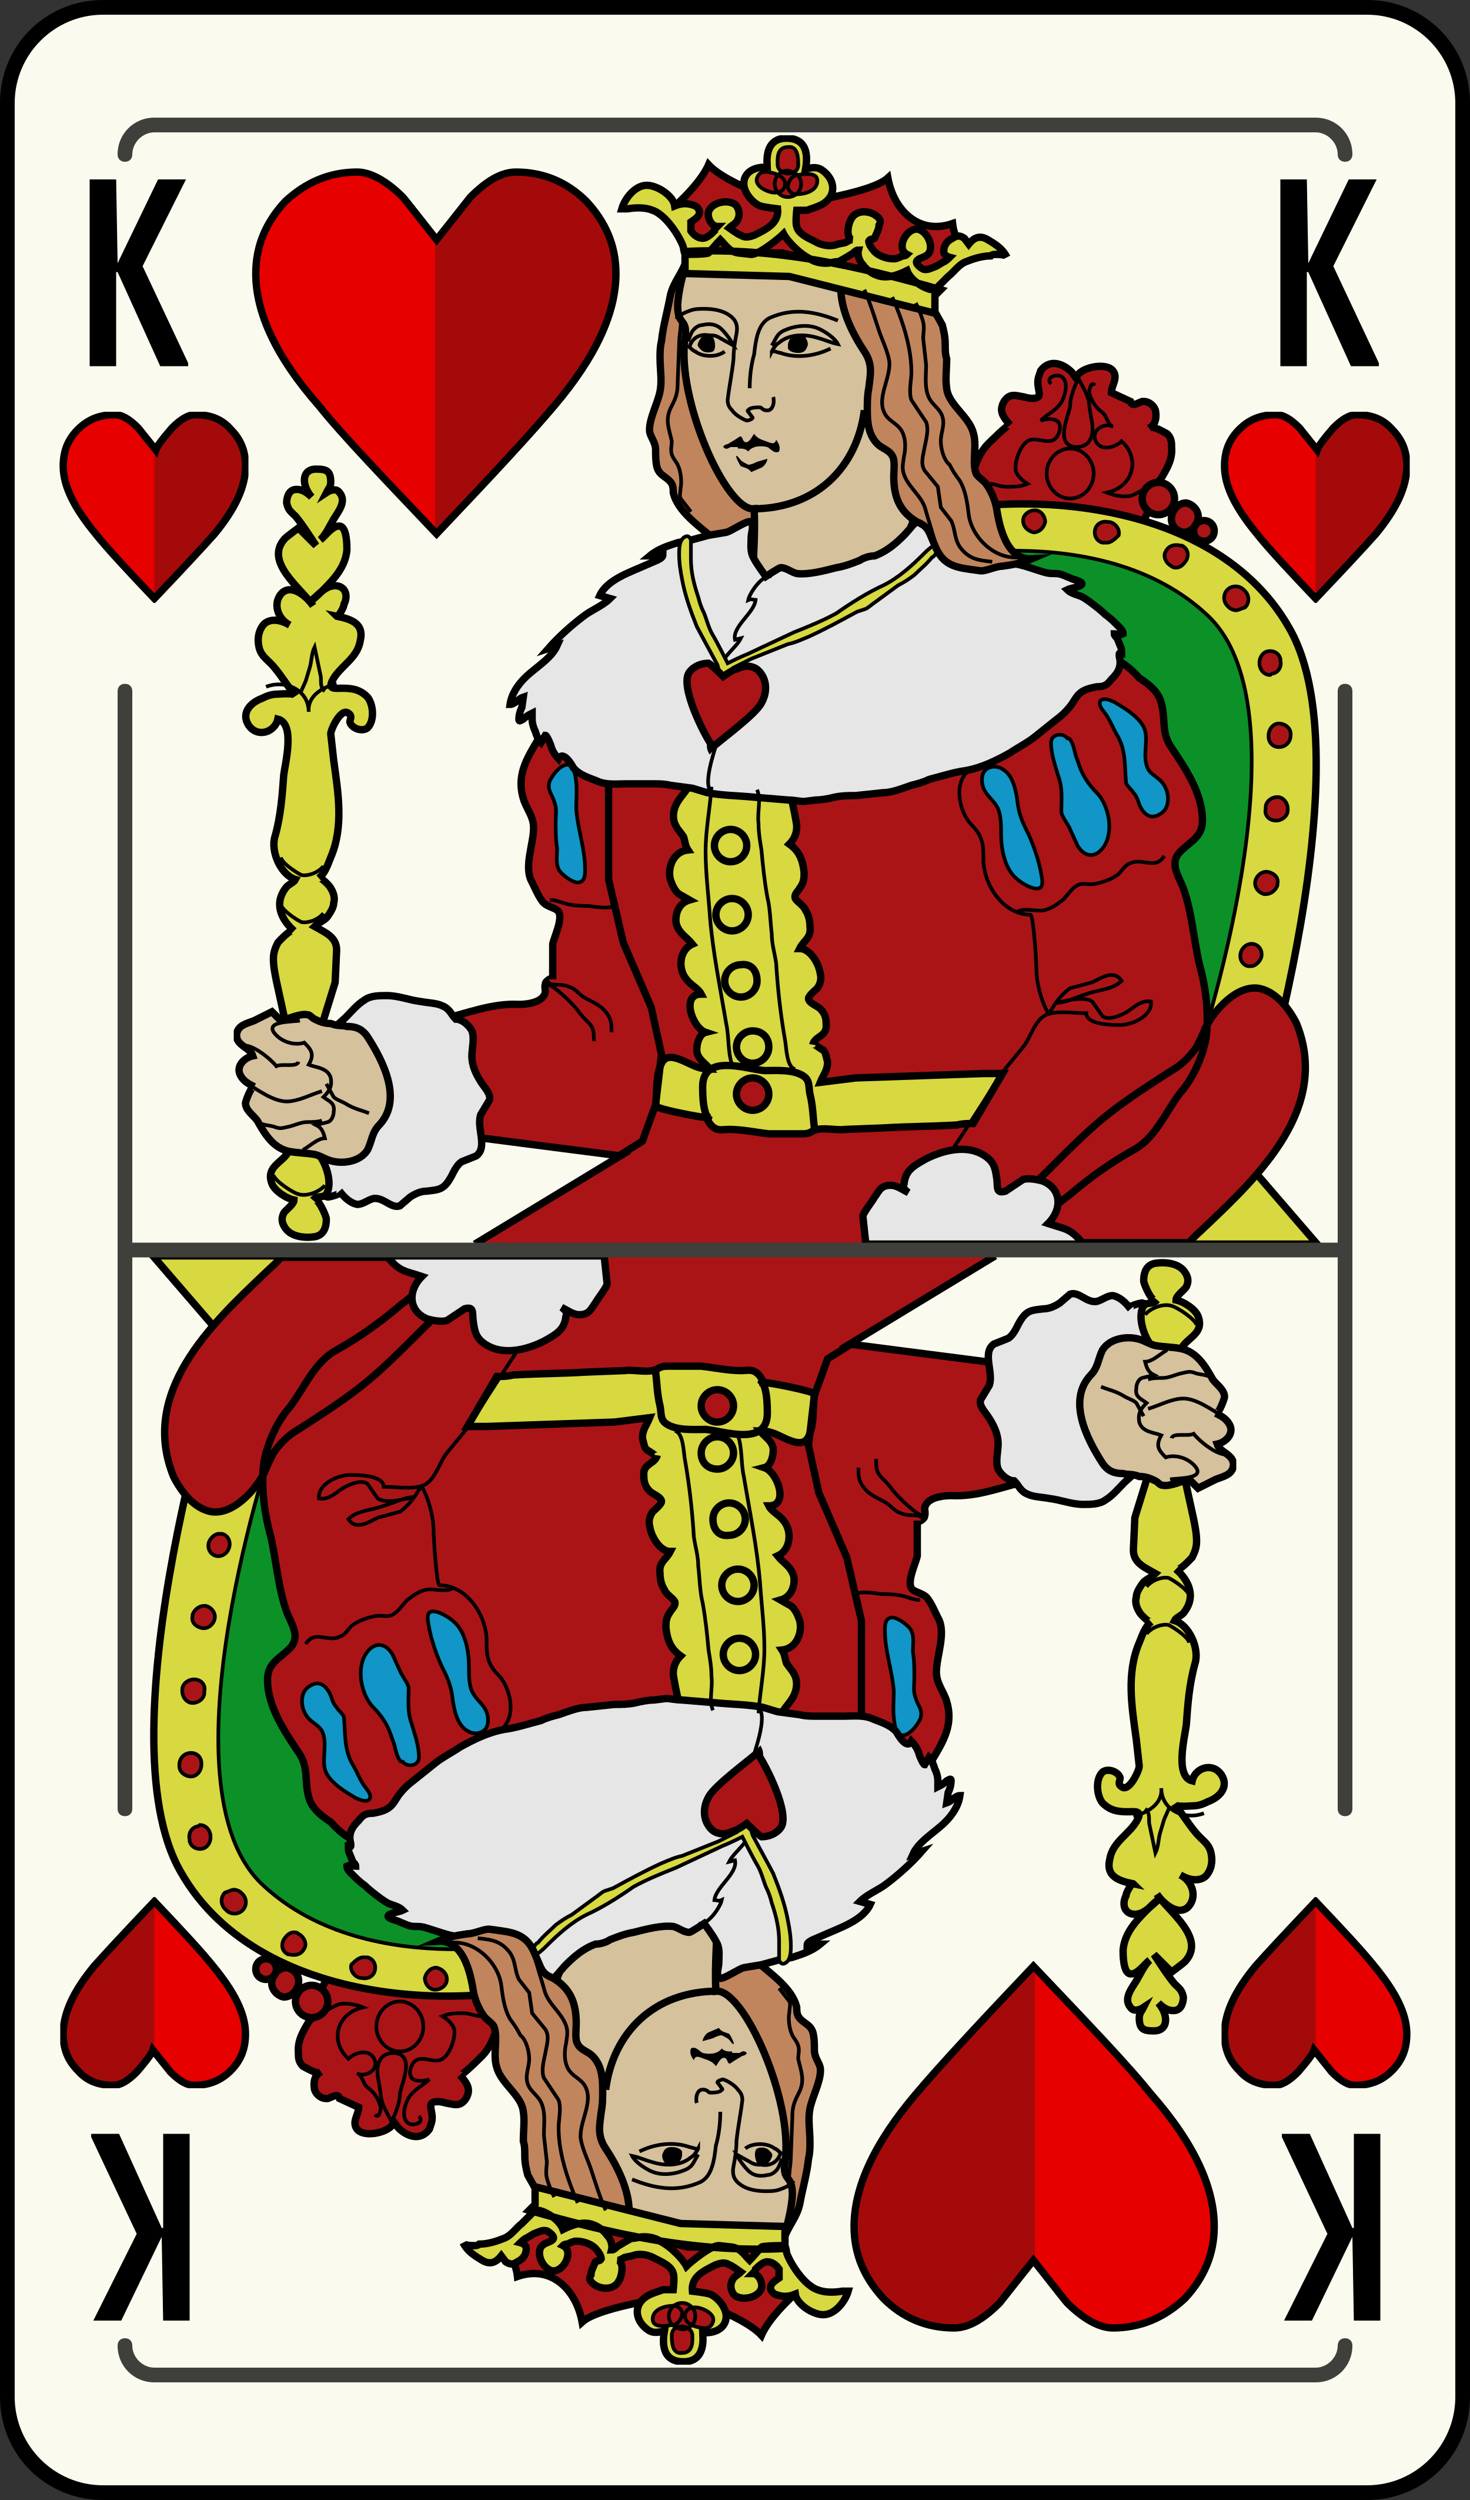 <svg xmlns="http://www.w3.org/2000/svg" xmlns:xlink="http://www.w3.org/1999/xlink" width="100" height="170" viewBox="0 0 100 170"><rect x="0" y="0" width="100" height="170" fill="#333333" stroke="none"/><symbol viewBox="-22.5 -21.4 44.9 42.9"><path fill="#008000" d="M1.9-18.1c-.7.6-1.3 1.2-1.9 2-.6-.8-1.3-1.5-2.1-2.1-.6-.5-1.3-.9-2.1-1.3-1.7-.9-3.5-1.3-5.5-1.3-3.4 0-6.3 1.2-8.7 3.6-2.4 2.4-3.6 5.4-3.6 8.8 0 4.7 2.5 9.7 7.5 14.8 6.7 5.9 11.5 10.7 14.5 14.3 3-3.6 7.8-8.4 14.4-14.3 5-5.1 7.6-10.1 7.6-14.8 0-3.4-1.2-6.4-3.6-8.8-2.4-2.4-5.4-3.6-8.8-3.6-1.9 0-3.7.4-5.4 1.3-.9.3-1.6.8-2.3 1.4z"/><path fill="#055905" d="M0 20.7v-36.9c.6-.7 1.2-1.4 1.9-1.9.7-.6 1.5-1 2.3-1.5 1.7-.9 3.5-1.3 5.4-1.3 3.4 0 6.4 1.2 8.8 3.6 2.4 2.4 3.6 5.4 3.6 8.8 0 4.7-2.5 9.7-7.6 14.8-6.6 6-11.4 10.8-14.4 14.4z"/><path stroke="#000" stroke-miterlimit="10" d="M1.9-18.1c-.7.6-1.3 1.2-1.9 2-.6-.8-1.3-1.5-2.1-2.1-.6-.5-1.3-.9-2.1-1.3-1.7-.9-3.5-1.3-5.5-1.3-3.4 0-6.3 1.2-8.7 3.6-2.4 2.4-3.6 5.4-3.6 8.8 0 4.7 2.5 9.7 7.5 14.8 6.7 5.9 11.5 10.7 14.5 14.3 3-3.6 7.8-8.4 14.4-14.3 5-5.1 7.6-10.1 7.6-14.8 0-3.4-1.2-6.4-3.6-8.8-2.4-2.4-5.4-3.6-8.8-3.6-1.9 0-3.7.4-5.4 1.3-.9.3-1.6.8-2.3 1.4z" fill="none"/></symbol><symbol viewBox="-14 -23.5 28 47"><path fill="#F2F200" d="M10 13c0 5.5-4.5 10-10 10s-10-4.5-10-10v-23h20v23z"/><path fill="#D63403" d="M10-10v23c0 5.5-4.5 10-10 10v-33h10z"/><path fill="#008000" d="M13.5-13.5c0-5.2-6-9.5-13.5-9.5s-13.5 4.3-13.5 9.5 6 5.5 13.5 5.5 13.5-.3 13.5-5.5z"/><path fill="#056605" d="M13.5-13.5c0 5.2-6 5.5-13.5 5.5v-15c7.5 0 13.5 4.3 13.5 9.5z"/><path fill="#4E5DC9" d="M-10-9h20v5h-20z"/><path fill="#384A89" d="M0-9h10v5h-10z"/><path stroke="#000" stroke-miterlimit="10" d="M10-8.9v21.9c0 5.5-4.5 10-10 10s-10-4.5-10-10v-21.9c-2.2-.8-3.5-2.1-3.5-4.6 0-5.2 6-9.5 13.5-9.5s13.5 4.3 13.5 9.5c0 2.5-1.3 3.8-3.5 4.6z" fill="none"/></symbol><symbol viewBox="-29.9 -9.5 29.9 19"><path fill="#F2F200" d="M-22.8-6.9c-1.8 0-3.6.7-4.9 2-1.3 1.3-2 3-2 4.9 0 3.8 3.1 6.9 6.9 6.9h13.6v-13.8h-13.6z"/><path fill="#D63403" d="M-9.2-6.9h-13.6c-3.8 0-6.9 3.1-6.9 6.9h20.5v-6.9z"/><path fill="#008000" d="M-6.8-9.3c3.6 0 6.5 4.2 6.5 9.3s-2.9 9.3-6.5 9.3-3.8-4.2-3.8-9.3.2-9.3 3.8-9.3z"/><path fill="#056605" d="M-6.8-9.3c-3.6 0-3.8 4.2-3.8 9.3h10.3c.1-5.1-2.9-9.3-6.5-9.3z"/><path fill="#4E5DC9" d="M-9.9 6.9v-13.8h-3.4v13.8z"/><path fill="#384A89" d="M-9.9 0v-6.9h-3.4v6.9z"/><path stroke="#000" stroke-width=".5" stroke-miterlimit="10" d="M-9.9-6.9h-12.9c-3.8 0-6.9 3.1-6.9 6.9s3.1 6.9 6.9 6.9h12.9c.5 1.5 1.4 2.4 3.1 2.4 3.6 0 6.5-4.2 6.5-9.3s-2.9-9.3-6.5-9.3c-1.7 0-2.6.9-3.1 2.4z" fill="none"/></symbol><symbol viewBox="-22.5 -21.4 44.9 42.9"><path fill="#008000" d="M1.9-18.1c-.7.6-1.3 1.2-1.9 2-.6-.8-1.3-1.5-2.1-2.1-.6-.5-1.3-.9-2.1-1.3-1.7-.9-3.5-1.3-5.5-1.3-3.4 0-6.3 1.2-8.7 3.6-2.4 2.4-3.6 5.4-3.6 8.8 0 4.7 2.5 9.7 7.5 14.8 6.7 5.9 11.5 10.7 14.5 14.3 3-3.6 7.8-8.4 14.4-14.3 5-5.1 7.6-10.1 7.6-14.8 0-3.4-1.2-6.4-3.6-8.8-2.4-2.4-5.4-3.6-8.8-3.6-1.9 0-3.7.4-5.4 1.3-.9.3-1.6.8-2.3 1.4z"/><path fill="#055905" d="M0 20.7v-36.9c.6-.7 1.2-1.4 1.9-1.9.7-.6 1.5-1 2.3-1.5 1.7-.9 3.5-1.3 5.4-1.3 3.4 0 6.4 1.2 8.8 3.6 2.4 2.4 3.6 5.4 3.6 8.8 0 4.7-2.5 9.7-7.6 14.8-6.6 6-11.4 10.8-14.4 14.4z"/><path stroke="#000" stroke-miterlimit="10" d="M1.9-18.1c-.7.6-1.3 1.2-1.9 2-.6-.8-1.3-1.5-2.1-2.1-.6-.5-1.3-.9-2.1-1.3-1.7-.9-3.5-1.3-5.5-1.3-3.4 0-6.3 1.2-8.7 3.6-2.4 2.4-3.6 5.4-3.6 8.8 0 4.7 2.5 9.7 7.5 14.8 6.7 5.9 11.5 10.7 14.5 14.3 3-3.6 7.8-8.4 14.4-14.3 5-5.1 7.6-10.1 7.6-14.8 0-3.4-1.2-6.4-3.6-8.8-2.4-2.4-5.4-3.6-8.8-3.6-1.9 0-3.7.4-5.4 1.3-.9.3-1.6.8-2.3 1.4z" fill="none"/></symbol><symbol viewBox="-15.5 -15.7 31.1 31.3"><path fill="#E60000" d="M2.9 13c1.4 1.4 2.6 2.1 3.8 2.1 2.3 0 4.3-.8 5.9-2.5 1.6-1.7 2.5-3.7 2.5-6 0-3.3-1.7-7-5.2-11-2-2.3-5.3-5.9-9.9-10.6-4.6 4.7-7.8 8.3-9.8 10.6-3.5 4.1-5.2 7.7-5.2 11 0 2.3.8 4.3 2.5 6 1.7 1.6 3.7 2.5 6 2.5 1.2 0 2.4-.7 3.8-2.1.1-.1 1-1.3 2.8-3.5.4.6 1.4 1.8 2.8 3.5z"/><path fill="#A50A0A" d="M6.7 15.1c-1.2 0-2.4-.7-3.8-2.1-1.4-1.7-2.4-2.9-2.9-3.5v-24.5c4.6 4.7 7.9 8.3 9.9 10.6 3.5 4.1 5.2 7.7 5.2 11 0 2.3-.8 4.3-2.5 6-1.7 1.7-3.6 2.5-5.9 2.5z"/><path stroke="#000" stroke-miterlimit="10" d="M2.9 13c1.4 1.4 2.6 2.1 3.8 2.1 2.3 0 4.3-.8 5.9-2.5 1.6-1.7 2.5-3.7 2.5-6 0-3.3-1.7-7-5.2-11-2-2.3-5.3-5.9-9.9-10.6-4.6 4.7-7.8 8.3-9.8 10.6-3.5 4.1-5.2 7.7-5.2 11 0 2.3.8 4.3 2.5 6 1.7 1.6 3.7 2.5 6 2.5 1.2 0 2.4-.7 3.8-2.1.1-.1 1-1.3 2.8-3.5.4.6 1.4 1.8 2.8 3.5z" fill="none"/></symbol><symbol id="c" viewBox="-6.5 -6.5 12.9 13"><path fill="#E60000" d="M1.2 5.4c.6.6 1.1.9 1.6.9 1 0 1.8-.3 2.4-1 .7-.7 1-1.5 1-2.5 0-1.4-.7-2.9-2.1-4.6-.8-.9-2.2-2.4-4.1-4.4-1.9 2-3.2 3.4-4 4.4-1.4 1.7-2.2 3.2-2.2 4.6 0 1 .3 1.8 1 2.5s1.5 1 2.5 1c.5 0 1-.3 1.6-.9l1.2-1.5c.1.3.5.8 1.1 1.5z"/><path fill="#A50A0A" d="M2.8 6.3c-.5 0-1-.3-1.6-.9-.6-.7-1-1.2-1.2-1.4v-10.2c1.9 2 3.3 3.4 4.1 4.4 1.4 1.7 2.1 3.2 2.1 4.6 0 1-.3 1.8-1 2.5-.7.6-1.5 1-2.4 1z"/><path stroke="#000" stroke-width=".5" stroke-miterlimit="10" d="M1.2 5.4c.6.6 1.1.9 1.6.9 1 0 1.8-.3 2.4-1 .7-.7 1-1.5 1-2.5 0-1.4-.7-2.9-2.1-4.6-.8-.9-2.2-2.4-4.1-4.4-1.9 2-3.2 3.4-4 4.4-1.4 1.7-2.2 3.2-2.2 4.6 0 1 .3 1.8 1 2.5s1.5 1 2.5 1c.5 0 1-.3 1.6-.9l1.2-1.5c.1.3.5.8 1.1 1.5z" fill="none"/></symbol><symbol id="b" viewBox="-37.1 -37.9 74.3 75.7"><g><path fill="#E60000" d="M-21 33.6c1.1 1.1 2.1 1.7 3.1 1.7 1.9 0 3.5-.7 4.8-2 1.3-1.4 2-3 2-4.9 0-2.7-1.4-5.7-4.2-9-1.6-1.9-4.3-4.8-8-8.7-3.7 3.9-6.4 6.7-8 8.7-2.9 3.3-4.3 6.3-4.3 9 0 1.9.7 3.5 2 4.9 1.4 1.3 3 2 4.9 2 .9 0 2-.6 3.1-1.7.1-.1.8-1 2.3-2.9.4.5 1.2 1.5 2.3 2.9z"/><path fill="#A50A0A" d="M-17.9 35.3c-.9 0-2-.6-3.1-1.7-1.1-1.4-1.9-2.4-2.4-2.9v-20c3.8 3.9 6.4 6.7 8 8.7 2.8 3.3 4.2 6.3 4.2 9 0 1.9-.7 3.5-2 4.9-1.2 1.3-2.8 2-4.7 2z"/><path stroke="#000" stroke-width=".5" stroke-miterlimit="10" d="M-21 33.6c1.1 1.1 2.1 1.7 3.1 1.7 1.9 0 3.5-.7 4.8-2 1.3-1.4 2-3 2-4.9 0-2.7-1.4-5.7-4.2-9-1.6-1.9-4.3-4.8-8-8.7-3.7 3.9-6.4 6.7-8 8.7-2.9 3.3-4.3 6.3-4.3 9 0 1.9.7 3.5 2 4.9 1.4 1.3 3 2 4.9 2 .9 0 2-.6 3.1-1.7.1-.1.8-1 2.3-2.9.4.5 1.2 1.5 2.3 2.9z" fill="none"/><path fill="#AB1417" stroke="#000" stroke-width=".5" d="M24.7 19.7h.1c.4 0 .7-.3.8-.6.1-.5 0-1-.4-1.2.2.2 1-.3 1.2-.4.3-.3.3-.6.3-.9.1-1.1-.6-1.8-1-2.7-.3-.6-.4-1.1-.6-1.7l-.7-1.4c-.1-.3-.2-.5-.2-.8-.3-.1-.7.2-1 .3l-.9.2c-.5.2-1 .3-1.6.5h-8.5l.2.8c.3 1.1.5 2.3.9 3.4.2.6.5 1.2.9 1.6.1.1 1.4 1.4 1.5 1.3-.4.5-.8.9-.4 1.6.4.6.8.4 1.4.3.3-.1 1-.2 1 .2 0 .2-.1.5-.1.8 0 .3.1.5.2.8.6.8 1.5.5 2.1-.1l.3-.4c.2.7 2 1.1 2.5.5.4-.5-.1-1-.1-1.5l1.3-.6c.1-.4.5-.1.8 0z"/><path fill="#D8D841" stroke="#000" stroke-width=".5" d="M31.6-31.8l5-5.8h-14.4s-22.4 45.5-15.6 48.5c6.8 3.1 22.6 3.1 28.1-6.6 5.5-9.5-3.1-36.1-3.1-36.1z"/><path fill="#0B9128" stroke="#000" stroke-width=".25" stroke-miterlimit="10" d="M28.3-25.3l-19.2 34.1s12.7 3.2 20-3.6c7.3-6.7-.8-30.5-.8-30.5z"/><path fill="#AB1417" stroke="#000" stroke-width=".5" d="M29-22.9c.6 1.2 2.1 2.9 3.6 2.7 1.2-.2 2.1-1.4 2.6-2.4 2.3-5.7-2.5-10.3-6.2-13.8-.4-.4-.8-.7-1.1-1.1h-14.8c.2 0 .8.8 1 .9l2.5 2.4c2 1.8 3.8 3.9 6 5.6 1.3 1 2.7 1.9 4.1 2.8.7.4 1.2.9 1.7 1.6.2.4.4.8.6 1.3zM-20.7-37.6l9.9 6-13.2 1.7v7.3l1.1.3c1.7.4 3.4 1.1 5.2 1 .5 0 1.4.1 1.7.6.2.3 0 .5.1.8 0 .2.5.5.5.3v2.4c.1.5.7 1.7.4 2.2-.2.3-.8.3-1.1.7-.3.4-.5.9-.7 1.3-.6 1 .1 2.6.1 3.7 0 .8-.5 1.3-.7 2-.6 2 .7 3.3 1.5 4.9l.8 1.5c.1.1.4.8.5.8.1 0 28.1 6.2 28.1 6.2l2.9-1.3c1.7-.8 3.5-1.7 5.3-2.2 1.2-.3 2-.8 2.8-1.7.6-.4 1.3-.9 1.5-1.7.3-1.1 0-1.9.6-2.9 1-1.5 2.2-3.2 2.2-5.1 0-1.1-.8-1.4-1.5-2.1-.8-.8-.1-1.7.2-2.5.6-1.7.7-3.5 1.1-5.2.4-1.4.6-3 .5-4.5-.1-1.4-.9-3.2-1.8-4.2-1-1.3-1.7-3.1-3.2-3.9-1.6-.9-3-1.9-4.4-3.1-.7-.5-1.4-1.2-2.2-1.6l-1.5-1.7"/><path fill="#D8D841" stroke="#000" stroke-width=".5" d="M-5.9-5.9l5.8 1.3c.4.1 1.3-4.2 1.3-4.6 0-.5-.2-.9-.5-1.2.7-.5.9-1.1 1-1.9 0-.4 0-.7-.3-1.1-.1-.2-.4-.4-.3-.7.1-.2.6-.5.7-.8.2-.3.3-.7.3-1.1.1-.8-.4-.9-.7-1.5.7 0 1.3-1 1.4-1.7.1-.4 0-.7-.2-1-.1-.1-.6-.5-.6-.7 0-.3.6-.5.8-.7.3-.3.4-.6.4-1 .1-.9-.7-.8-.9-1.4 0 .1.6-.4.7-.4.2-.2.2-.5.3-.8 0-.6-.3-.9-.5-1.4l2.4.3 2.9.1 5.8.2h1.3l-2-3.4c-.4 0-.7 0-1.1-.1-1.7-.1-3.4-.1-5-.2l-2.6-.1c-.6-.1-1.6.2-2.2-.1-.3-.2-.5-.2-.8-.2h-2.2c-.9.1-1.8.3-2.7.3-.4 0-.7-.1-1 .1-.2.1-.5.5-.5.7-.4 0-3.5.6-3.5.8.1.9 0 2.1.4 2.9.3.6.9.4 1.4.2.7-.3 1.1-.6 1.9-.6-.3.4-.9.7-.9 1.3 0 .5.2 1.1.6 1.2-.9.3-1.7 2.6-.3 2.6-.2.4-.7.6-1 1-.6.7-.5 2 .4 2.4-.4.5-.9.7-1.1 1.4-.1.7.2 1.4.9 1.6l-.7.4c-.3.2-.5.7-.6 1-.2.8.2 1.9 1.2 2-.2.3-.2.6-.3.9-.2.3-.4.5-.5.7-.3.5-.2 1.1 0 1.5.2.4.5.7.7 1 .1.1.3.8.4.8z"/><path fill="#1196C7" stroke="#000" stroke-width=".25" d="M-14.4-5c.2 0 .4-.2.5-.6.2-.8.1-1.6.1-2.4.1-1.4.6-2.7.6-4.1 0-.4 0-.8-.4-.9-.4-.1-1.3.6-1.4.9-.2.4-.1 1-.1 1.4-.1.6-.1 1.2-.1 1.8 0 .5.1.9-.1 1.4-.2.6-.5.8-.3 1.4.3.6.8 1.1 1.2 1.1zM14.3-5.2c.2.1.6.1.9-.1.7-.4.9-1.4 1-2.1.1-1 .4-1.6.8-2.4.4-.9.8-2.1.9-3.1.1-1.1-1.4-.2-1.8.2-.8.7-1 2.1-1 3 0 .6 0 1.2-.2 1.7-.4.8-1.1 1-1.1 2 0 .4.2.7.5.8zM19.8-3.3c.3-.4.3-1 .5-1.4.3-1 .7-1.6 1.4-2.3.6-.7.9-1.9.7-2.8-.2-1.1-1.3-2-2.1-.7l-.5 1.1c-.1.3-.6.9-.6 1.2 0 .8.1 1.6-.2 2.4-.2.7-.5 1.5-.5 2.3 0 .6.8.7 1.1.3.2 0 .2-.1.2-.1zM22.7-.7c.1 0 .2-.1.2-.1.7-.4 1.8-1.1 2-1.9.2-.8-.2-1.8.2-2.6.3-.5.9-.6 1.2-1.3.2-.4.3-1.3-.3-1.7-.7-.5-1.2-.1-1.5.6-.1.3-.2.6-.4.8-.1.2-.5.5-.5.7-.1 1.1 0 2.2-.6 3.2-.3.5-.5 1.1-.9 1.6-.6.7-.2 1.1.6.7z"/><path fill="#C1855D" stroke="#000" stroke-width=".5" stroke-miterlimit="10" d="M-8 23.8c-.1-.4-.1-.8-.1-1.1 0-1 .2-1.8-.1-2.7-.2-.7-.7-1.7-.6-2.4.1-.4.4-.7.4-1.2 0-.4 0-.8.1-1.2.2-.6.7-.6 1-1.1.1-.2.1-.4.1-.6.3-1.3 1.8-2.3 2.7-3.1l3.9.5c-.2 0-1.8 5.8-1.9 6.2l-3.1 9.9-.7 2.3c-.3-.9-.9-1.5-1.1-2.4-.2-1.1-.5-2.1-.6-3.1z"/><path fill="#D6C19D" stroke="#000" stroke-width=".5" stroke-miterlimit="10" d="M7 6.4s-8.7-.8-8.8-.8c-.1 0 0 1.4 0 1.4 0 1.8.2 3.6.1 5.4-1.9-.2-5.3 7.5-4.7 11.6.2 1.4-.5.8-.5 2.2 0 .7.3 2 .5 2.6.4 1.3.9 1.1 2.1 1.3l5.8.7c.2 0 3.6.5 3.6.4 0-.2 4-19.7 4-19.7l-2.1-5.1z"/><path fill="#E6E6E6" stroke="#000" stroke-width=".5" stroke-miterlimit="10" d="M5.5 8.9c-.5-.2-1-.4-1.6-.5-.8-.2-1.9-.5-2.7-.4-.4.1-.7.4-1.1.4-.1 0-1-.6-1-.6s-.6.8-.8 1.2c-.3.5-.2.9-.2 1.5 0 .2.2.8 0 1-.2.2-1.3-.6-1.7-.7l-1.2-.2-1.1-.3c-.3-.1-.6-.1-1-.2-.6-.2-1.3-.4-1.9-.9.3 0 .8.1.9.1 0-.2-.2-.3-.4-.4l-.7-.3c-1.1-.5-2.7-1-3.2-2.1l.7-.2c-.5-.5-1.3-.8-1.8-1.2-.8-.6-1.7-1.4-2.4-2.2l.6.2c-.4-.9-1.5-1.5-2.2-2.2-.5-.5-.9-1.1-1-1.8.3 0 .6.4.9.5l-.1-.7c-.1-.2-.2-.5-.2-.8 0-.2.1-.1.3 0 .2.2.4.3.6.4v-.4c0-.3.1-.6.2-.8.1-.3.2-.6.4-.8l.3.5c.1 0 .4-.7.4-.8.1-.3.3-.6.5-.8.3.6.9-.4 1-.6.4-.5 1.1-.7 1.6-.9.6-.3 1.4-.2 2-.2h1.8c.4 0 .8 0 1.2-.1l1.5-.2 1-.3c1-.2 2.1-.2 3.1-.3l2.4-.2c.4 0 .8-.1 1.1-.1l.8.1c.4 0 .9.1 1.3.2.5.1.9.1 1.4.1l1.9.2c.6 0 1.3.3 1.9.5.4.1.8.2 1.2.4.8.2 1.7.5 2.5.6 1.1.2 2.1.7 3 1.2.6.4 1.2.7 1.7 1.1l1.5 1.2c.4.3.7.6 1 1 .2.3.3.5.5.7.3.3.7.4 1.2.5.5 0 .7.1 1 .5.4.4.6.7.6 1.2 0 .2-.2.7.1.6 0 .2 0 .3-.1.5l-.2.5c-.1.1-.2.2-.2.3.2 0 .4-.1.6 0 0 .2-.2.4-.3.5-.3.3-.6.6-.9.8-.3.3-.7.6-1.1.9-.3.2-.4.3-.7.4-.3.1-.6.2-.8.4.2.1 1 .2 1 .4s-.7.3-.8.4c-.3.1-.6.3-1 .3-.3 0-.5 0-.8.1-.7.2-1.4.5-2.2.6l-.8.1c-.6.1-1.2.4-1.7.6-.2.1-.5.2-.7.2-.1 0-.2 0-.3.1l-1.8 1.6c-.2.2-.6.5-.9.4-.3-.1-.8-.8-1.1-1.1-.6-.6-1.2-1.1-2-1.4-.3 0-.7-.1-1-.3z"/><path stroke="#000" stroke-width=".25" d="M-4.5-6.9c-.8.3.1 2.8.2 3.2-.2 0-.3-.3-.4-.4-.4.8.7 1.9.6 2.7l-.6-.3c-.1.5.2.9.4 1.3.2.3.7 1 .6 1.4h-.3c-.3 1.1 1 1.8 1.4 2.6l-.4-.1c-.2.9 1.3 1.8 1.4 2.7-.1 0-.3.1-.5 0 .1.5 1 1.8 1.6 1.6" fill="none"/><g stroke="#000"><path fill="#D8D841" stroke-width=".25" d="M10.8 9.5c-.2-.2-.3-.4-.4-.4-.4-.5-.8-.8-1.2-1.2-.4-.3-.7-.5-1.1-.7l-1.5-1.1c-.3-.2-.5-.4-.7-.5l-.6-.2c-1.1-.6-2.2-1.2-3.3-1.7-.5-.2-.9-.4-1.4-.5l-2.5-1-1.2-.6c0-.1-.8-.7-.8-.6-.2.3-.2.5-.3.8-.1.2-1.2 2.2-1.4 2.6-.4 1-.8 2.1-1 3.2-.1.5-.2 1.1-.2 1.7 0 .4 0 1 .4 1.2.2.1.3 0 .4-.2v-1.3c0-.9.2-1.7.5-2.6.1-.4.2-.7.4-1.1.2-.5.3-1 .6-1.5s1-1.9 1-1.9 1 .5 1.3.6l3.2 1.5c1 .4 2 .8 2.9 1.3 1 .7 2.1 1.4 3.2 1.9 1 .5 1.9 1.3 2.7 2.1.2.2.4.4.7.6.1.1.3.3.5.3.3 0 0-.4-.2-.7z"/><path fill="#AB1417" stroke-width=".5" d="M-3.8 1s.7.5.9.5c.2.1.5.2.7.2.3 0 .6-.1.8-.3.6-.6.6-1.5.2-2.2-.4-.8-2.9-2.6-3.3-3-.6.8-2.3 4.2-1.6 5.1.3.4.8.6 1.3.6.2-.1 1-.9 1-.9z"/></g><path fill="#C1855D" stroke="#000" stroke-width=".5" stroke-miterlimit="10" d="M11.3 23.6c0 .5-.1.9-.2 1.3l-.9 1.6c-.2.5-.2.8-.7 1-.7.3-1.6.3-2.3.4-.9.2-3.1 1.1-3-.5 0-1.5.8-3.1 1.6-4.3.6-.9.4-1.6.3-2.5-.1-.5-.1-1-.1-1.5 0-.9.1-1.7.7-2.3.3-.3.8-.4 1-.8.2-.3.1-1 .1-1.4 0-1.4.4-2.4 1.6-3.1.5-.2.7-.4.9-.9l.3-.7c.6-1.5 1.6-1.5 3-1.7.4-.1 1.1.3 1.6.3.7.1 1.3.2 2 .5-1.7-.1-2.2 2.1-2.4 3.4-.1.6-.4 1.3-.8 1.8-.2.2-.5.4-.6.6-.3.8.1 1.9-.2 2.8-.3 1.1-1.7 1.9-1.8 3-.1.6 0 1.3 0 2-.1.3-.1.6-.1 1z"/><g stroke="#000" stroke-width=".5"><path fill="#AB1417" d="M10.3 27.4l-10.1 2.4h-6l-1.6 2.9s2 1.7 2.6 3.1c1.3-1.4 5.5-2.7 5.5-2.7s5.5.7 6.7 1.8c.4-2.2 2.1-3.9 4.4-3.1.2-1.8 1.5-1.7 1.5-1.7l-3-2.7z"/><path fill="#D8D841" d="M14.7 29.7c.3 0 .7 0 .8-.2-.3.6-.8.9-1.3 1.2-.5.3-.9.2-1.3-.3l-.3.4c-.3.2-.5.2-.8 0-.4-.2-.6-.5-.6-.9 0-.3.4-.4.4-.4s-.3-.3-.4-.3l-.5-.3c-.3-.1-.6-.3-.9-.2-.2.1-.6.4-.4.6.2.2.6.2.8.5.3.5-.1 1.4-.7 1.6-.8.2-1.6-1.3-.8-1.7-.1-.1-.2-.1-.3-.1-.2-.1-.4-.2-.6-.2-.5 0-1.1.2-1.4.6-.1.1-.3.4-.3.6.1.2.3.1.4.2.1.3.3.6.3.9.2.3 0 .5-.3.7-.5.3-1.3.3-1.6-.3-.2-.3-.4-1.3.1-1.4-.2 0-.3-.1-.5-.2l-.5-.1c-.5-.2-1.1-.1-1.6.2-.4.2-1.1.5-1.2 1-.1.2 0 1.1 0 1.1h.7c.5.2 1.1.3 1.5.8.4.5.3 1.2-.2 1.7-.4.4-.7.5-1.4.3.1.6.3 2.1-1.3 2.1s-1.3-1.8-1.3-2c-.5.1-1.6-.1-1.6-1.1 0-.6.6-1.3 1.1-1.5.3-.1 1.2-.2 1.2-.2.1-1-.8-1.4-1.6-1.8-.3-.1-.6-.2-.9 0-.1 0-.8.5-.8.5.2.2.5.3.6.6.2.4 0 1-.4 1.1-.5.2-1.4 0-1.6-.6-.1-.4.2-1 .6-1-.1-.1-.2-.2-.2-.3-.2-.2-.5-.5-.8-.5-.3 0-.6.2-.8.5v.6s.3.2.4.3c.3.3.2.6-.1.8-.5.2-.9.2-1.4 0-.1.7-1.2 1.4-1.9 1.4-.8 0-1.5-.9-1.7-1.6h.4c.6.1 1.2.1 1.7-.1 1.1-.4 2.1-2.3 2.1-2.6 0-.1.1-.4.1-.4s1.5 0 1.6.1c.1.1.6.7.8.9.4-.4.6-.8 1.2-.9l.9-.1c.6 0 2 1.2 2.2 1.4.2-.4 1-1.3 1.8-1.7.4-.3 1-.3 1.1-.3.3 0 .5.1.7.1.2 0 .3.1.5.2l.5.3c.2.1.3.3.5.3-.1-.4.1-.8.3-1 .2-.3.6-.6.9-.7.7-.3 1.5 0 2.1.3.3-.8 1.5-1.4 1.9-1.3l.9.9c.4.3.7.8 1.2 1 .5.2 1.1.4 1.7.4.1.1.2.1.3.1zM-6.4 29.9v-1.5l7.1-.2 9.9-2.5v1.2l.4.4c-5.6 1.6-11.2 2.9-17.4 2.6z"/></g><path fill="#E6E6E6" stroke="#000" stroke-width=".5" stroke-miterlimit="10" d="M-21.2-22.7c.1-.1.2-.2.3-.4.2-.5 0-1.2 0-1.7 0-.7.3-1.3.7-1.9.2-.3.6-.7.5-1.1l-.6-1c-.3-.9.5-2.2-.3-2.8l-1-.4c-.3-.2-.5-.6-.7-1-.5-.9-.8-.9-1.7-1-.4 0-.8-.2-1.1-.4l-.7-.6c-.6-.2-1.1.6-1.8.5-.4-.1-.7-.4-1.1-.4-.5.1-.9.5-1.2.9.2-.2-.7-.4-.8-.4-.4.1-.7.4-.8.7-.3.5-.5 1.2-.6 1.8l-.5 4.2-.1 1.1 2.2 3.5 1 .9c.4.4.8.9 1.3 1.2.4.3 1 .3 1.5.3.8 0 1.5-.3 2.3-.4.5-.1 1.1-.1 1.5-.3.5-.2.6-.6.9-.9.3 0 .6-.2.8-.4z"/><path fill="#D8D841" stroke="#000" stroke-width=".5" d="M-31.5 15.1c.7 0 1-.1 1-.9 0-.3-.2-.5-.3-.7.3.2.7.3.9 0 .5-.6-.1-1.3-.4-1.8-.3-.5-.5-1-.9-1.4.3.2.9 1.1 1.4.9.4-.2.4-1.3.4-1.6-.1-1.1-.8-1.9-1.6-2.7-.3-.3-.6-.6-.9-.8.4.3.8.8 1.3 1 .9.3 1.4-.4 1-1.2 0-.2-.4-.9-.5-.8 1-.2 1.9-.5 1.6-1.7-.2-1.2-1.4-1.7-1.9-2.7-.3-.6.2-.5.7-.5.7 0 1.2-.1 1.7-.6.4-.5.5-1.6 0-2.1-.4-.3-1.1 0-1.2.4 0 .2.2.4-.1.6-.5.4-1.2-1.1-1.2-1.4l.2-1.8c.3-2.2.7-4.5-.2-6.6-.2-.5-.4-1.1-.8-1.4.1.1.8-.6.8-.7.2-.3.3-.7.2-1 0-.3-.2-.6-.4-.9-.2-.3-.6-.4-.9-.7.7-.4 1.5-.7 1.5-1.6l-.1-2.2-1.3-4.2.2-5.6-.1-1.5c0-.4.2-.5.4-.9.3-.6.5-1.4.3-2-.2-.6-.7-.2-1-.6.3.3.9-1.1.9-1.3 0-.6-.2-1.1-.8-1.2-.7-.1-1.6 0-2 .6-.2.3-.3.6-.1 1 .1.2.7.6.7.9-.5.1-1.3.6-1.5 1.1-.5 1.3 1 1.5 1.2 2.4.1.4 0 1.1 0 1.5v2.4c0 1 .2 2.2 0 3.2-.1.4-.2.7-.2 1.1l-.7 3.2c-.1.5-.2 1-.2 1.5 0 .4.1.7.3 1.1.1.1.9 1 1.1.8-.9.8-1.4 1.9-.5 3 .2.2.5.3.6.5-1 .3-1.7 1.9-1.4 2.9.4 1.4.5 2.8.6 4.2.1.8.8 3.5-.4 3.8-.2-.9-1.4-1.3-2-.4-.5.8.1 1.5.9 1.8.4.2.7.3 1.1.3.1 0 1.1.1 1.2-.1-.6.7-1.1 1.6-1.7 2.2-.4.4-.7.6-.8 1.2-.1.5 0 1.1.4 1.5.5.4 1.2.2 1.7-.1-.8.4-1.2 1.5-.5 2.2.7.6 1.7-.3 2.1-.9-.8 1.2-3.4 3-1.9 4.6.1.1.9.7.9.7l1.2-1.2c-.4.6-.9 1.4-1.4 2-.3.3-.5.4-.6.9 0 .3.1.8.5.9.5.1.9-.2 1.2-.5-.7.8-.7 1.9.3 1.9z"/><path fill="#D6C19D" stroke="#000" stroke-width=".5" stroke-miterlimit="10" d="M-29.4-22.8c.5 0 1-.1 1.4-.7 1.1-1.7 2.4-4.3.8-6-.5-.5-.5-1.1-.8-1.7-.5-.8-1.7-1-2.6-.7-.3.1-.6.3-1 .4-.6.1-1.2.1-1.7.2-1.1.2-1.7 1.2-2.2 2.1-.3.4-.8.7-.8 1.2 0 .1.4 1.2.6 1.1-.4.2-.8.4-1 .9-.2.6.4 1.1.9 1.2-.2.6-1.2.7-1.1 1.5.1.6.7.7 1.2.9l1.2.6.6-.6c.5.1 1.3.5 1.8.4.2 0 .3-.2.5-.3.4-.2.7-.3 1.1-.3.5-.2.8-.1 1.1-.2z"/><path fill="#E6E6E6" stroke="#000" stroke-width=".5" stroke-miterlimit="10" d="M8.5-33.5c.1.9.6 1.2 1.5 1.7 1.2.6 2.8 1 4 .2.6-.4.7-.8.8-1.5.1-.6-.1-1.1.6-.9l1.2.8c.4.1.9 0 1.3-.1 1.3-.5 1.4-1.9.4-2.9 1.2-.4 1.5-.3 2.4-1.4h-14.8l-.2 1.9c0 .2.7 1.1.8 1.3.3.4.4.8 1.1.8.4 0 .8-.3 1.2-.5-.3.2-.4.4-.3.6z"/><g><path stroke="#000" stroke-width=".25" d="M11.9-31l.6.9 2.7 4.2 1.4 1.7c.5.6.8 1.9 1.6 2.2.7.3 1.9.1 2.7.1 0-.8 1.8-.8 2.3-.8.8 0 2.2.6 2.1 1.6-.8.1-1.2-.5-1.8-.8-.4-.2-1.1-.5-1.5-.2l-.7 1c-.6.4-1.9 0-2.5-.1.7 0 1.4.4 2.1.6.8.3 1.8.3 2.4.9-.5.8-1.4.2-2-.1l-1.5-.4c-.3-.2-.7-.6-.9-.9-.2-.2-.4-.7-.6-.8-.5.9-.8 2.1-.8 3.1 0 .4-.2 3.6-.4 3.6-1.8 0-3.1 1.9-3.2 3.6 0 1.1 0 1.7-.8 2.5s-1.3 2.8-.2 3.7" fill="none"/><path stroke="#000" stroke-width=".5" fill="none" d="M-11.6-6.4v-6.4l1-4.3 1.9-4.4.7-3.2-.4-3.4-.9-2.5-1.6-1"/><path stroke="#000" stroke-width=".25" d="M-12.6-23.8c0 .6 0 .9-.4 1.3-.3.3-.5.5-.7.8-.4.5-1.5 1.6-2.1 1.8.5-.1 1.1 0 1.5-.2.4-.1.7-.5 1-.7.5-.3 1.1-.5 1.5-1 .4-.5.4-.8.4-1.4M-32.6-22.4c-.5-.1-2.6 0-1.6-1 .5-.5 1.3-.7 1.9-.5.5-.5.7-.8.3-1.5.5-.2 1.3-.2 1.5-.9.1-.6-.1-.9-.5-1.3.4-.3.8-.4.7-1 0-.2-.1-.6-.4-.7l-.8-.2c.4-.2.5-.5.6-.9-.5 0-1.1-.6-1.5-.8M-27.9-28.7c-.5.2-1 .3-1.5.6-.3.2-.7.3-.9.5l-.5.9" fill="none"/><path d="M.6 23.5c0 .4.3.7.7.8s.8-.6.6-.9c-.1-.3-.3-.4-.6-.4s-.6.1-.7.3v.2zM-2.9 16.6h-.4c-.2-.1-.3-.2-.5 0 0 .1.2.2.3.2l.5.3.3.2c.2.1.2-.2.3-.3.3-.3.6.4.7.5.2-.3.5-.4.8-.5.3-.1.6-.3.7.1.2-.3.3-.5.2-.8-.3-.2-.6.2-.8.3-.4.1-1 .1-1.3-.3-.2.2-.4.2-.7.2 0 .1 0 .1-.1.1zM-2.6 15.3c-.1.1-.4.7-.3.7.1 0 .2-.2.3-.3.1-.1.3-.2.5-.3.2 0 .4.1.6.2l.7.2c0-.2-.2-.5-.4-.6l-.7-.3c-.2.3-.5.3-.7.4zM-5.5 23.7c.1.3.4.6.7.6.4 0 .6-1 .3-1.2-.2-.1-.6-.1-.8.1-.2.2-.3.3-.2.5z"/></g><path stroke="#000" stroke-width=".5" stroke-miterlimit="10" d="M5.8 19.1c-.5-3.9-3.3-6.7-7.6-6.7" fill="none"/><path fill="#AB1417" stroke="#000" stroke-width=".25" d="M.4 34.5c0-.4-.3-.6-.7-.6-.4 0-1.4.4-1.2 1s.8.4 1.2.3c.3-.1.7-.3.7-.7zM2.6 34.7c0-.7-.9-.9-1.3-.9-.3-.1-.7.2-.7.5s.2.7.6.8c.3 0 1.4.3 1.4-.4zM1.3 35.8c0-.4-.3-.6-.7-.6-.4 0-.7.3-.7.6s-.1 1.2.7 1.2c.7.1.7-.8.7-1.2zM1.5 34.5c0-.5-.4-.9-.9-.9s-.9.4-.9.9.4.9.9.9c.5-.1.9-.4.9-.9z"/><path stroke="#000" stroke-width=".25" stroke-miterlimit="10" d="M-2 20.6c0 .8.1 1.6.3 2.3.1.8.2 2.1 1.1 2.5 1.6.7 3.1.4 4.6-.2M10.6 10.2l-.6 2c-.2.9-.8 1.3-1.3 2.1-.4.7-.3 1-.2 1.7.1.4.1 1 0 1.3-.2.8-.8.9-1.2 1.4-.8 1.1.3 2.5.2 3.7-.1.7-.5 1.5-.7 2.1-.3.9-.6 1.9-1 2.8M-6 12.2l-.7.9c-.1.2 0 .5 0 .7.1.5 0 1.2-.2 1.6-.1.2-.3.4-.4.7-.1.3 0 .6 0 .9-.2.9-.5 1.5 0 2.4.3.6.4.9.4 1.6l.1 2.6c0 .7.2 1.4.1 2.1M14.5 8.8c-1 .1-1.6.2-2.2 1-.4.6-.3 1.2-.6 1.8l-.7.9-.2 1.4-.9 1.1c-.3.5-.1 1 0 1.6.1.5.3 1.2.1 1.7l-1 1.5c-.2.6 0 1.3 0 1.9 0 1.7-.6 3.5-1.3 5.1M16.2 9.1c-1.6-.1-3.1 1.4-3.3 2.9-.1.8-.2 1.6-.6 2.3-.3.4-.5.7-.7 1.1-.4.3-.6 1.1-.6 1.6 0 .6.3 1.1.1 1.7-.2.6-.8.8-1 1.5-.2.6-.1 1.3-.1 2l-.2 1.8c0 .3.1.7 0 1.1-.1.4-.3.9-.5 1.3M-.5 23.5c.2.3.3.6.5.8.2.2.5.3.8.4.7.2 1.4.2 2-.1.4-.2 1-.6 1.2-1-.5.1-.9.3-1.3.4-.9.3-2 .3-2.7-.3-.2-.1-.4-.4-.5-.6 0 .1.5-.1.6-.1 1.1-.4 2.4-.2 3.4.3M-6.2 23.8c.1.2.2.6.4.8.2.2.4.3.6.3.4.1.9.1 1.3-.3.3-.3.6-.7.8-1.1l-.9.5c-.3.2-.5.2-.8.2-.5.1-1.1-.1-1.3-.8 0 0 .3-.3.4-.3.5-.4 1.5-.4 2 0M-.4 20c.1-.3 0-1-.5-.9-.2 0-.3.2-.4.2-.2 0-.5 0-.7-.1-.1-.1-.2-.1-.1-.2l.3-.4c0-.1-.3-.2-.4-.2-.3.1-.8.4-1 .7-.2.2-.3.4-.3.7.1.9.3 1.8.4 2.8 0 .6.1 1.2.2 1.7s0 .9-.4 1.2c-.5.4-1.2.5-1.8.5-.3 0-.6 0-.9-.1-.3-.1-.8-.3-1-.6" fill="none"/><path stroke="#000" stroke-width=".25" d="M-36.5-24.1c.7.1 1.9-.9 2.3-1.4.4.2 1.4-.1 1.5.3M-31.1-27.2c-.7-.2-1.6-.7-2.4-.7-.9 0-2 .8-2.8 1.3M-35.7-29.1c.3-.4.9-.4 1.3-.5.5-.2.6-.1 1.1 0 .4.1.8.3 1.2.3.3 0 .7 0 1 .1" fill="none"/><g fill="#AB1417" stroke="#000" stroke-width=".25"><path d="M33.1-13.8h-.1c-.4.1-.7.5-.6.9s.5.7.9.6c.4-.1.7-.4.6-.8v-.1c-.1-.3-.4-.6-.8-.6zM33.8-8.8c-.5 0-.8.4-.7.8v.1c0 .4.4.7.8.7s.7-.4.7-.8v-.1c0-.4-.4-.7-.8-.7zM34-3.8c-.4 0-.7.3-.7.7v.1c0 .4.3.8.7.8.4 0 .8-.3.8-.7v-.1c0-.4-.3-.8-.8-.8zM33.4 1.1c-.3 0-.6.2-.7.6-.1.4.1.9.5 1 .4.1.8-.1.9-.5v-.1c.1-.4-.1-.8-.5-.9-.1 0-.2-.1-.2-.1zM31.1 5.5c-.2 0-.4.1-.5.2l-.1.1c-.3.3-.3.8 0 1.1.3.3.8.3 1.1 0l.1-.1c.3-.3.3-.8 0-1.1-.3-.1-.5-.2-.6-.2zM27 8.4c-.1 0-.2 0-.3.1-.4.2-.6.7-.4 1 .2.4.6.5 1 .4h.1c.4-.2.5-.6.3-1-.2-.3-.4-.5-.7-.5zM22.3 10.1h-.3c-.4.1-.6.5-.5.9.1.4.5.6.9.5h.1c.4-.1.7-.5.6-.9-.2-.2-.5-.5-.8-.5zM18.1 11.5c0 .4-.3.8-.7.8-.4 0-.8-.3-.8-.7 0-.4.3-.7.7-.8.4 0 .7.3.8.7zM32.8-18.1c.1.4-.1.8-.5.9-.4.1-.8-.2-.9-.6-.1-.4.1-.8.5-.9h.2c.3 0 .6.3.7.6z"/></g><path stroke="#000" stroke-width=".5" d="M-2.2-10.5c0-.6-.5-1.1-1.1-1.1s-1.1.5-1.1 1.1c0 .6.5 1.1 1.1 1.1s1.1-.5 1.1-1.1zM-2.1-15.2c0-.6-.5-1.1-1.1-1.1s-1.1.5-1.1 1.1.5 1.1 1.1 1.1 1.1-.5 1.1-1.1zM-1.5-19.7c0-.6-.5-1.1-1.1-1.1-.6 0-1.1.5-1.1 1.1 0 .6.5 1.1 1.1 1.1.7.1 1.1-.4 1.1-1.1zM-.7-24.2c0-.6-.5-1.1-1.1-1.1s-1.1.5-1.1 1.1c0 .6.5 1.1 1.1 1.1s1.1-.4 1.1-1.1z" fill="none"/><path fill="#AB1417" stroke="#000" stroke-width=".5" d="M-.7-27.4c0-.6-.5-1.1-1.1-1.1s-1.1.5-1.1 1.1c0 .6.5 1.1 1.1 1.1s1.1-.5 1.1-1.1zM26.9 13.1c0-.6-.5-1.1-1.1-1.1s-1.1.5-1.1 1.1c0 .6.5 1.1 1.1 1.1s1.1-.5 1.1-1.1z"/><path fill="#AB1417" stroke="#000" stroke-width=".25" d="M21.4 14.8c0-.9-.7-1.7-1.6-1.7s-1.6.8-1.6 1.7.7 1.7 1.6 1.7 1.6-.8 1.6-1.7zM21.3 18.2c.1-.8-.1-1.6-1.1-1.6-1.5.1-.5 2.1-.4 2.8 0 .4.1.7.2 1 .1.3.2.6.4.8.3-.6.6-1 .7-1.7 0-.2.1-.7.2-1.3z"/><path fill="#AB1417" stroke="#000" stroke-width=".5" d="M28.5 11.7c-.1-.5-.5-.9-1-.9-.5.1-.9.5-.8 1.1.1.5.5.9 1 .9.5-.1.9-.6.8-1.1zM29.6 10.9c0-.4-.3-.7-.7-.7-.4 0-.7.3-.7.7s.3.7.7.7c.4 0 .7-.3.7-.7z"/><path stroke="#000" stroke-width=".5" d="M-4.6-29.2c-.6.2-.6 1.8-.6 2.3 0 2.3 3 1.2 4.2 1.1.8 0 2 .1 2.7-.4.4-.3.3-.7.4-1.2.2-.8.2-1.5.3-2.3" fill="none"/><path stroke="#000" stroke-width=".25" d="M-1.5-6.7c.3-.7 0-1.5.1-2.3 0-.6.1-1.2.2-1.8.1-1.1.2-2.1.4-3.2.2-.8.2-1.7.3-2.5 0-.7.2-1.3.3-2 .1-1.7.3-3.5.6-5.2.1-.5.1-1.9.7-2M-4.6-6.5c-.1-1.5-.4-2.9-.4-4.4 0-1.5.2-3 .3-4.5.2-2.4.7-4.8 1.1-7.2.2-.9.1-1.9.4-2.8M16.2-15c.5.3 1.3 0 1.8.1s.9.4 1.3.7c.3.3.6.8 1 1 .3.2.8 0 1.2.1.5.1 1.1.3 1.5.6.3.2.5.7.9.8.8.4 1.7-.5 2.3.5M-15.6-14.2c.5 0 .8-.2 1.3-.3.5-.1.9-.1 1.3-.1.7-.1 1.3-.2 2 0M18.5 20.9c-.4.4.3.7.7.5.6-.4.2-1.5-.1-1.9-.4-.5-.9-.7-1.3-1.1.3.1.9.2 1.2-.1.2-.3.1-.7-.1-1-.5-.7-1.4.1-2-.3-.5-.3-.9-1.4-.8-2 .1-.4.5-.7.8-.9-.5-.2-.9-.2-1.4-.2-.5 0-.8.2-1.2.2M21.5 20.8c-.3.3-.4-.3-.4-.5.1-.4.3-.8.6-1.1.2-.2.4-.3.5-.5.1-.2.3-.7.5-.7-.6.3-1.6-.3-1.1-1.1.4-.6 1.3-.3 1.7.1 1.3-1.2.8-3.1-1-3.5.5-.2 1.4-.4 1.9-.1.8.4 1.5.8 2.1 1.6" fill="none"/><path stroke="#000" stroke-width=".25" stroke-miterlimit="10" d="M-34.9.3c1.3.5 2.9-.2 2.9-1.7-.1 1.1 1 1.7 1.9 1.9M-30.9 0c-.4.3-.2.8-.3 1.1l-.4 1.9c-.2-.4-.2-.9-.3-1.3l-.3-1-.4-.9M-33.9-11.3c.1-.4 1-1 1.4-1.2.5-.1 1.2.2 1.5.6M-33.9-14.5c.1-.4 1-1 1.4-1.2.5-.1 1.2.2 1.5.6M-34.4-32.9c.1-.4 1.3-1.2 1.7-1.3.6-.2 1.5.2 1.8.6" fill="none"/></g></symbol><symbol id="d" viewBox="-3.4 -6.4 6.7 12.7"><path d="M-1.5.6l2.8 5.8h1.9l-3-6 3.2-6.8h-2l-2.9 6.4h-.1v-6.4h-1.8v12.8h1.8l.1-5.8z"/></symbol><symbol id="a" viewBox="-50 -85 100 170"><path fill="#FAFAEE" d="M-43-84.5c-3.6 0-6.5 2.9-6.5 6.5v156c0 3.6 2.9 6.5 6.5 6.5h86c3.6 0 6.5-2.9 6.5-6.5v-156c0-3.6-2.9-6.5-6.5-6.5h-86z"/><path d="M43 84c3.3 0 6-2.7 6-6v-156c0-3.3-2.7-6-6-6h-86c-3.3 0-6 2.7-6 6v156c0 3.3 2.7 6 6 6h86m0 1h-86c-3.9 0-7-3.1-7-7v-156c0-3.9 3.1-7 7-7h86c3.9 0 7 3.1 7 7v156c0 3.9-3.1 7-7 7z"/></symbol><symbol id="e" viewBox="-42 -77 84 154"><path fill="#3F3F3C" d="M-41.5-38.5c-.3 0-.5.2-.5.5v76c0 .3.2.5.5.5s.5-.2.5-.5v-76c0-.3-.2-.5-.5-.5zM39.5-77h-79c-1.4 0-2.5 1.1-2.5 2.5 0 .3.2.5.5.5s.5-.2.5-.5c0-.8.7-1.5 1.5-1.5h79c.8 0 1.5.7 1.5 1.5 0 .3.2.5.5.5s.5-.2.5-.5c0-1.4-1.1-2.5-2.5-2.5zM41.5-38.5c-.3 0-.5.2-.5.5v76c0 .3.2.5.5.5s.5-.2.5-.5v-76c0-.3-.2-.5-.5-.5zM41.5 74c-.3 0-.5.2-.5.5 0 .8-.7 1.5-1.5 1.5h-79c-.8 0-1.5-.7-1.5-1.5 0-.3-.2-.5-.5-.5s-.5.2-.5.5c0 1.4 1.1 2.5 2.5 2.5h79c1.4 0 2.5-1.1 2.5-2.5 0-.3-.2-.5-.5-.5zM41-.5h-82c-.3 0-.5.2-.5.5s.2.5.5.5h82c.3 0 .5-.2.5-.5s-.2-.5-.5-.5z"/></symbol><symbol viewBox="-14.4 -15.9 28.8 31.9"><path fill="#028C02" d="M3.1-12.4c0-.8-.3-1.6-.9-2.2-.6-.6-1.3-.9-2.2-.9-.8 0-1.6.3-2.2.9-.5.7-.8 1.4-.8 2.2 0 .8.3 1.6.9 2.2.6.6 1.3.9 2.2.9.8 0 1.6-.3 2.2-.9.5-.6.8-1.3.8-2.2z"/><path fill="#046604" d="M2.2-14.6c.6.6.9 1.3.9 2.2 0 .8-.3 1.6-.9 2.2-.6.6-1.3.9-2.1.9v-6.1c.8 0 1.5.3 2.1.8z"/><path stroke="#000" stroke-miterlimit="10" d="M3.1-12.4c0-.8-.3-1.6-.9-2.2-.6-.6-1.3-.9-2.2-.9-.8 0-1.6.3-2.2.9-.5.7-.8 1.4-.8 2.2 0 .8.3 1.6.9 2.2.6.6 1.3.9 2.2.9.8 0 1.6-.3 2.2-.9.5-.6.8-1.3.8-2.2z" fill="none"/><path fill="#D9D900" d="M13.9 1.5c0-3.8-1.3-7.1-4-9.8-2.7-2.7-6-4-9.8-4s-7.1 1.3-9.9 4c-2.7 2.7-4 6-4 9.8 0 3.8 1.4 7.1 4 9.8 2.7 2.7 6 4.1 9.9 4.1s7.1-1.4 9.8-4.1c2.7-2.7 4-5.9 4-9.8z"/><path fill="#99950A" d="M.1 15.4v-27.8c3.8 0 7.1 1.4 9.8 4 2.7 2.7 4 6 4 9.8 0 3.8-1.3 7.1-4 9.8-2.8 2.9-6 4.2-9.8 4.2z"/><path fill="#B30000" d="M-13.9 1.5c0-1.8.3-3.5.9-5.1h26c.6 1.6.9 3.3.9 5.1v.9h-27.7c-.1-.3-.1-.6-.1-.9z"/><path fill="#00B300" d="M5.8-10.9c-1.7-.8-3.5-1.2-5.5-1.2s-4 .4-6 1.2c-1.4 1-2.4 2-3 2.9-.6.8-.7 1.3-.3 1.4.3 0 1.1-.3 2.5-.9l4.2-2.1c.5 2 1.2 3 2.3 3 1.1 0 1.8-1 2.3-3.1.8.4 2.2 1.1 4.3 2.1 1.3.7 2.1 1 2.4.9.4-.1.3-.6-.3-1.4-.5-.9-1.5-1.8-2.9-2.8z"/><path d="M3.2 9.3c0-.9-.3-1.6-.9-2.2-.6-.6-1.4-.9-2.3-.9-.9 0-1.6.3-2.2.9-.6.6-.9 1.4-.9 2.2 0 .9.3 1.6.9 2.2.6.6 1.4.9 2.2.9.9 0 1.6-.3 2.2-.9.7-.5 1-1.3 1-2.2z"/><path stroke="#1A171B" stroke-width=".65" fill="none" d="M.1 12.4v3"/><path fill="#087208" d="M9.1-6.6c-.3 0-1.1-.3-2.5-1-2.1-1-3.5-1.7-4.3-2.1-.4 2.1-1.2 3.1-2.2 3.1v-5.5h.3c2 0 3.8.4 5.5 1.2 1.4 1 2.4 2 3 2.9.5.8.6 1.3.2 1.4z"/><path fill="#750B0B" d="M.1 2.4v-6h12.9c.6 1.6.9 3.3.9 5.1v.9h-13.8z"/><path stroke="#000" stroke-miterlimit="10" d="M13.9 1.5c0-3.8-1.3-7.1-4-9.8-2.7-2.7-6-4-9.8-4s-7.1 1.3-9.9 4c-2.7 2.7-4 6-4 9.8 0 3.8 1.4 7.1 4 9.8 2.7 2.7 6 4.1 9.9 4.1s7.1-1.4 9.8-4.1c2.7-2.7 4-5.9 4-9.8z" fill="none"/></symbol><symbol viewBox="-1.4 -31 2.8 62"><path fill="#930" d="M.5-27.6c-.2.1-.3.1-.5.1-.3 0-.5-.1-.8-.2v57.1c.4 2.1.9 2.1 1.2 0v-57z"/><path fill="#ff0" d="M-.8-27.8c.2.2.5.2.8.2.2 0 .3 0 .5-.1.1-.1.2-.2.3-.2.3-.3.4-.6.4-.9 0-.3-.2-.8-.4-1.4-.3-.6-.7-.8-1-.6-.3.2-.5.5-.8.9-.2.4-.4.8-.4 1.1 0 .3.1.6.4.9.1 0 .2.1.2.1z"/><path stroke="#000" stroke-width=".3" stroke-linecap="round" stroke-linejoin="round" stroke-miterlimit="3" d="M-.8-27.8v57.1c.4 2.1.9 2.1 1.2 0v-56.9c.1-.1.2-.2.3-.2.3-.3.4-.6.4-.9 0-.3-.2-.8-.4-1.4-.3-.6-.7-.8-1-.6-.3.2-.5.5-.8.9-.2.4-.4.8-.4 1.1 0 .3.1.6.4.9.2-.1.3 0 .3 0zm1.3.2c-.2.1-.3.1-.5.1-.3 0-.5-.1-.8-.2" fill="none"/></symbol><symbol viewBox="-7.7 -15.9 15.3 31.8"><g><path fill="#F2F200" d="M5.3 10.1c0 2.9-2.4 5.3-5.3 5.3s-5.3-2.4-5.3-5.3v-12.2h10.6v12.2z"/><path fill="#D63403" d="M5.3-2.1v12.2c0 2.9-2.4 5.3-5.3 5.3v-17.5h5.3z"/><path fill="#008000" d="M7.2-4c0-2.8-3.2-5-7.2-5s-7.2 2.3-7.2 5c0 2.8 3.2 2.9 7.2 2.9s7.2-.1 7.2-2.9z"/><path fill="#008000" d="M-4.2-15.4c-.4 0-.8.3-1 .7-.2.6.1 1.2.6 1.4 3.5 1.3 3.6 5.9 3.6 5.9 0 .6.5 1.1 1.1 1.1s1.1-.5 1.1-1.1c0-.2-.1-6.1-4.9-7.9-.3-.1-.4-.1-.5-.1z"/><path fill="#056605" d="M7.2-4c0 2.8-3.2 2.9-7.2 2.9v-8c4 .1 7.2 2.3 7.2 5.1z"/><path fill="#4E5DC9" d="M-5.3-1.6h10.6v2.7h-10.6z"/><path fill="#384A89" d="M0-1.6h5.3v2.7h-5.3z"/><path d="M0 15.4c2.9 0 5.3-2.4 5.3-5.3v-11.7c1.2-.4 1.9-1.1 1.9-2.4 0-2.6-2.7-4.7-6.3-5-.3-1.9-1.4-5.1-4.8-6.3-.1 0-.2-.1-.4-.1-.4 0-.8.3-1 .7-.2.6.1 1.2.6 1.4 2.2.8 3 2.9 3.4 4.4-3.4.4-5.9 2.5-5.9 5 0 1.3.7 2 1.9 2.4v11.6c0 2.9 2.4 5.3 5.3 5.3m0 .5c-3.2 0-5.8-2.6-5.8-5.8v-11.3c-1.2-.6-1.9-1.5-1.9-2.8 0-2.6 2.4-4.8 5.8-5.4-.4-1.3-1.2-2.9-2.9-3.5-.4-.1-.7-.4-.9-.8-.2-.4-.2-.8 0-1.2.2-.6.8-1 1.5-1 .2 0 .4 0 .5.1 3.4 1.3 4.6 4.4 5 6.4 3.7.4 6.4 2.7 6.4 5.4 0 1.3-.6 2.2-1.9 2.8v11.3c0 3.2-2.6 5.8-5.8 5.8z"/></g></symbol><symbol viewBox="-1.4 -27.6 2.8 55.2"><path fill="#930" d="M.5-24.3c-.2.1-.3.1-.5.1-.3 0-.5-.1-.8-.2v51.4c.4.6.9.6 1.2 0v-51.3z"/><path fill="#ff0" d="M-.8-24.4c.2.2.5.2.8.2.2 0 .3 0 .5-.1.1-.1.2-.2.4-.2.3-.3.4-.6.4-.9 0-.3-.1-.8-.4-1.4-.3-.6-.7-.8-1-.6-.3.2-.5.4-.8.8-.2.4-.4.8-.4 1.2 0 .3.1.6.4.9l.1.1z"/><path stroke="#000" stroke-width=".3" stroke-linecap="round" stroke-linejoin="round" stroke-miterlimit="3" d="M-.8-24.4v51.4c.4.6.9.6 1.2 0v-51.2c.1-.1.2-.2.4-.2.3-.3.4-.6.4-.9 0-.3-.1-.8-.4-1.4-.3-.6-.7-.8-1-.6-.3.2-.5.4-.8.8-.2.4-.4.8-.4 1.2 0 .3.1.6.4.9.1-.1.2 0 .2 0zm1.3.1c-.2.1-.3.1-.5.1-.3 0-.5-.1-.8-.2" fill="none"/></symbol><symbol viewBox="-1 -7.3 17.4 7.3"><path stroke="#000" stroke-width="1.5" stroke-linecap="round" stroke-linejoin="round" stroke-miterlimit="3" d="M-.2-1.2c2.9.7 5.7.7 8.6-.1 3.2-.9 5.6-2.7 7.3-5.2" fill="none"/><path stroke="#E6E600" stroke-linecap="round" stroke-linejoin="round" stroke-miterlimit="3" d="M-.2-1.2c2.9.7 5.7.7 8.6-.1 3.2-.9 5.6-2.7 7.3-5.2" fill="none"/></symbol><use xlink:href="#a" width="100" height="170" x="-50" y="-85" transform="matrix(1 0 0 -1 50 85)" overflow="visible"/><g><g><use xlink:href="#b" width="74.3" height="75.7" x="-37.1" y="-37.9" transform="matrix(-1 0 0 1 47 123)" overflow="visible"/><use xlink:href="#b" width="74.3" height="75.7" x="-37.1" y="-37.9" transform="matrix(1 0 0 -1 53 47)" overflow="visible"/><g><use xlink:href="#c" width="12.9" height="13" x="-6.5" y="-6.5" transform="matrix(-1 0 0 1 89.499 135.5)" overflow="visible"/><use xlink:href="#c" width="12.9" height="13" x="-6.5" y="-6.5" transform="matrix(-1 0 0 1 10.499 135.5)" overflow="visible"/><use xlink:href="#c" width="12.9" height="13" x="-6.5" y="-6.5" transform="matrix(1 0 0 -1 89.501 34.5)" overflow="visible"/><use xlink:href="#c" width="12.9" height="13" x="-6.5" y="-6.5" transform="matrix(1 0 0 -1 10.501 34.5)" overflow="visible"/></g><g><use xlink:href="#d" width="6.7" height="12.7" x="-3.4" y="-6.4" transform="matrix(-1 0 0 1 90.5 151.5)" overflow="visible"/><use xlink:href="#d" width="6.7" height="12.7" x="-3.4" y="-6.4" transform="matrix(-1 0 0 1 9.5 151.5)" overflow="visible"/><use xlink:href="#d" width="6.7" height="12.7" x="-3.4" y="-6.4" transform="matrix(1 0 0 -1 90.5 18.5)" overflow="visible"/><use xlink:href="#d" width="6.7" height="12.7" x="-3.4" y="-6.4" transform="matrix(1 0 0 -1 9.5 18.5)" overflow="visible"/></g></g></g><use xlink:href="#e" width="84" height="154" x="-42" y="-77" transform="matrix(1 0 0 -1 50 85)" overflow="visible"/></svg>
